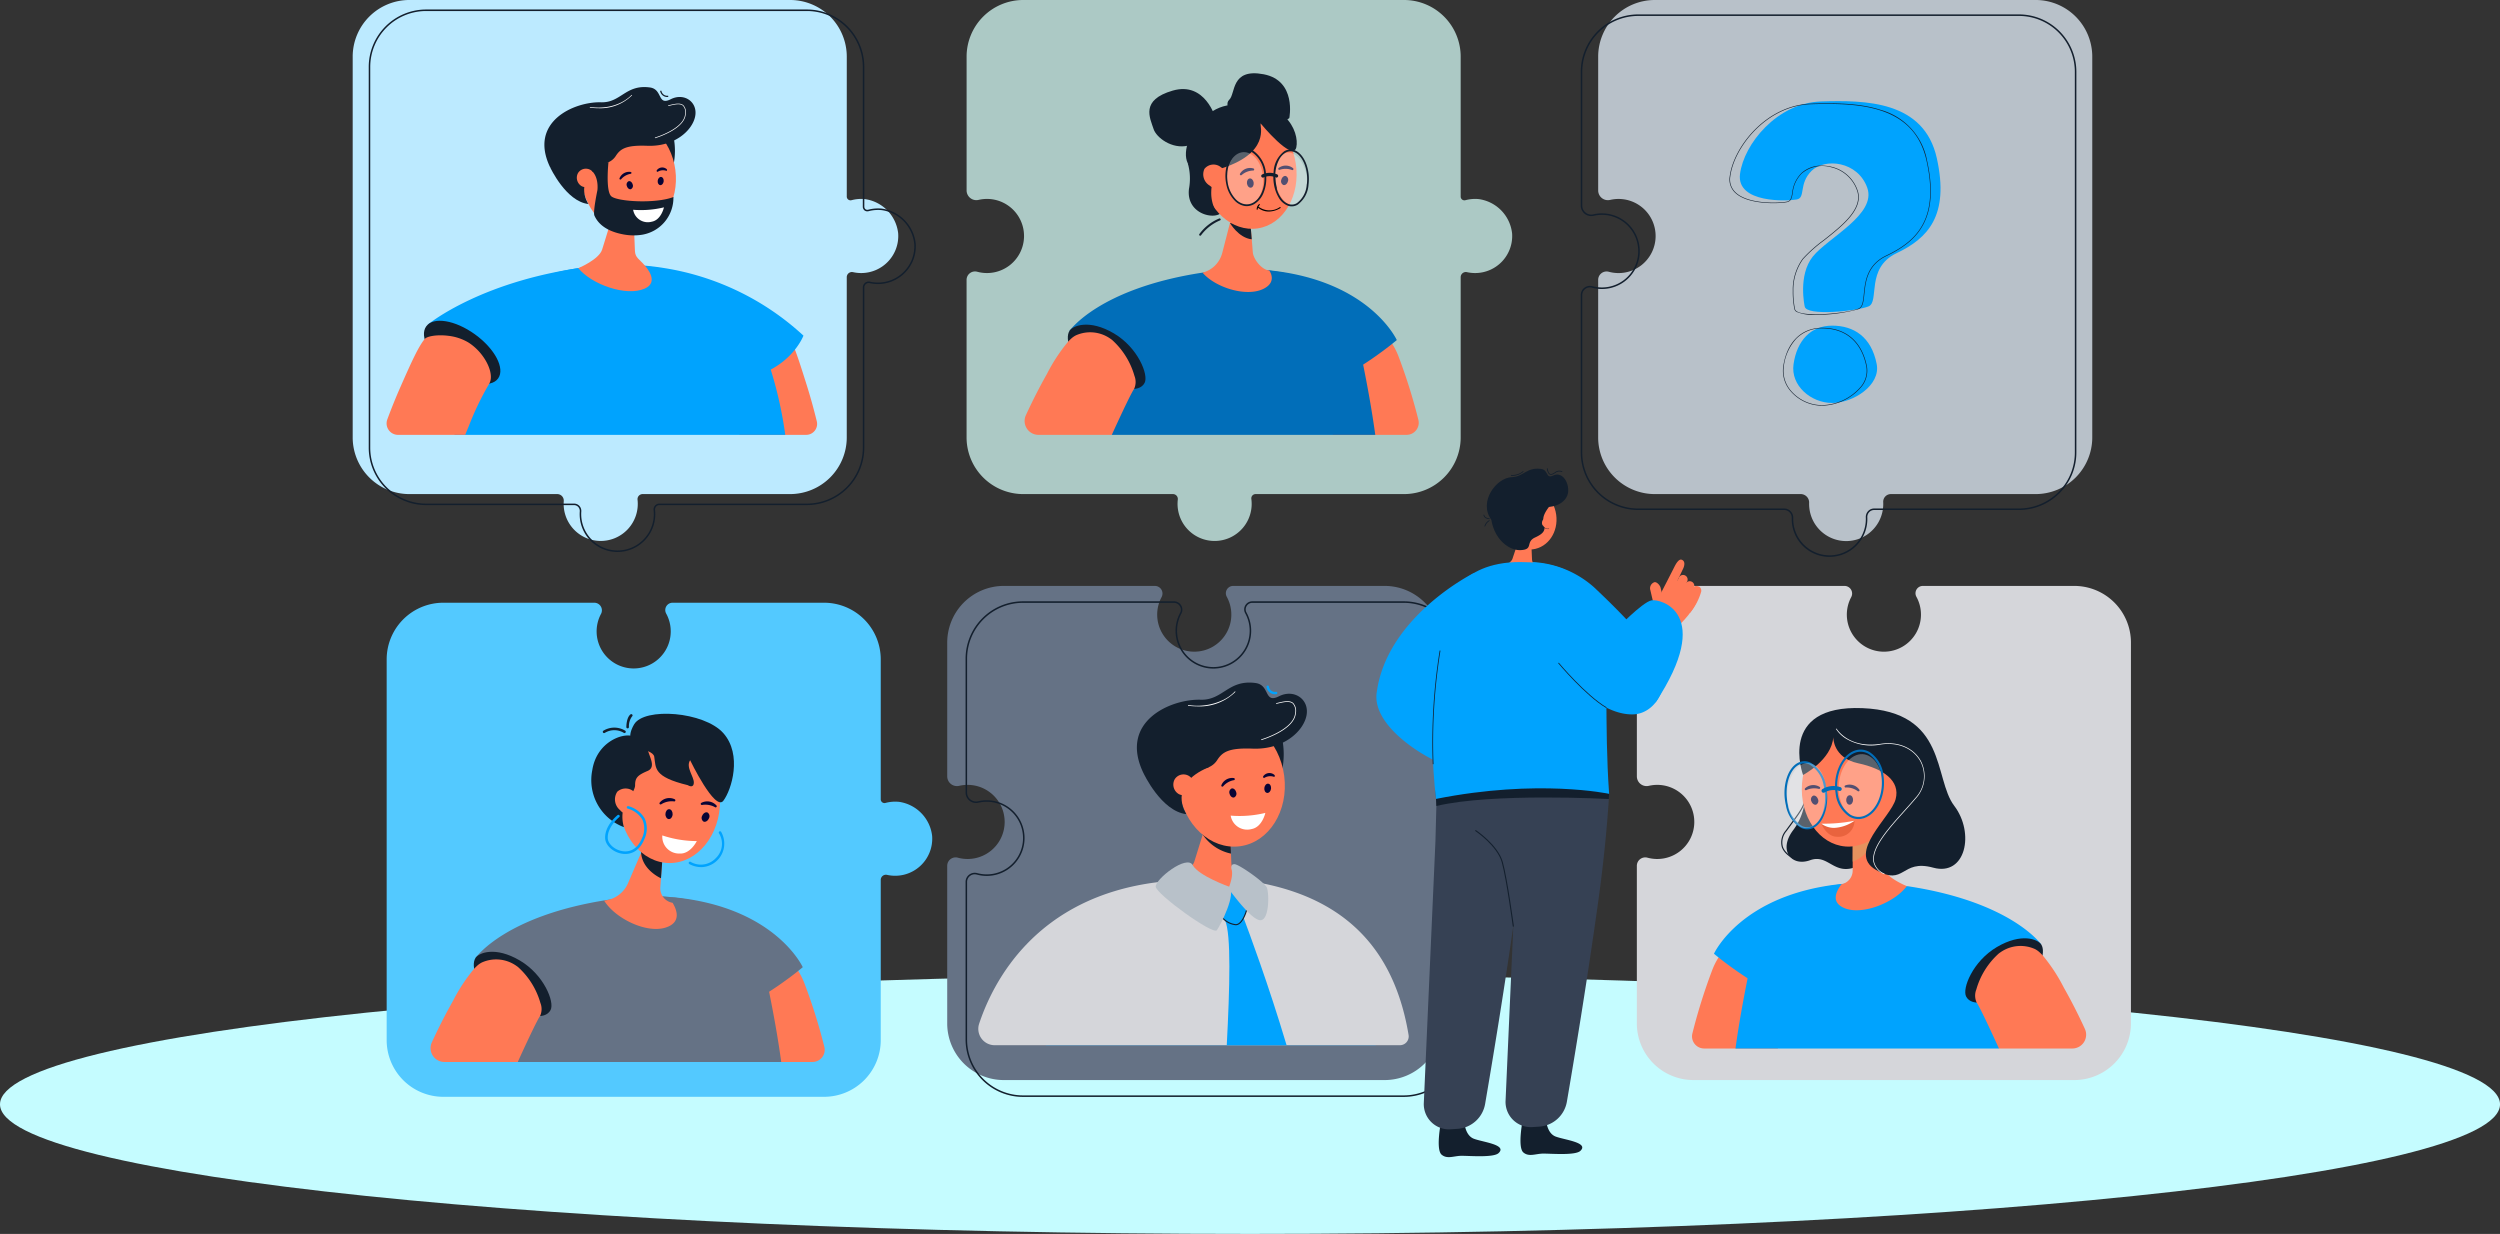 <svg xmlns="http://www.w3.org/2000/svg" xmlns:xlink="http://www.w3.org/1999/xlink" width="459.695" height="226.892" viewBox="0 0 459.695 226.892"><rect x="0" y="0" width="459.695" height="226.892" fill="#333333" stroke="none"/><defs><clipPath id="a"><rect width="459.695" height="226.892" fill="none"/></clipPath><clipPath id="c"><rect width="6.749" height="9.906" transform="translate(225.519 27.976)" fill="none"/></clipPath><clipPath id="d"><rect width="5.953" height="9.713" transform="translate(234.421 28.057)" fill="none"/></clipPath><clipPath id="e"><rect width="8.085" height="11.868" transform="translate(338.1 138.668)" fill="none"/></clipPath><clipPath id="f"><rect width="7.293" height="11.979" transform="translate(328.596 140.304)" fill="none"/></clipPath></defs><g clip-path="url(#a)"><g clip-path="url(#a)"><path d="M459.7,203.061c0,13.161-102.906,23.831-229.848,23.831S0,216.222,0,203.061,102.906,179.23,229.847,179.23,459.7,189.9,459.7,203.061" fill="#c5fcff"/><path d="M278.039,42.91a7.148,7.148,0,0,0-6.122-6.3,6.936,6.936,0,0,0-2.424.193.692.692,0,0,1-.906-.706V10.42A10.42,10.42,0,0,0,258.168,0H188.156a10.42,10.42,0,0,0-10.42,10.42V35.015a1.792,1.792,0,0,0,2.2,1.741,6.815,6.815,0,1,1-.236,13.215,1.55,1.55,0,0,0-1.968,1.488V80.431a10.42,10.42,0,0,0,10.42,10.42H215.68a.9.9,0,0,1,.892,1.015,6.815,6.815,0,1,0,13.521-.133.788.788,0,0,1,.788-.882h27.284a10.422,10.422,0,0,0,10.422-10.422V50.974a.948.948,0,0,1,1.145-.933,6.891,6.891,0,0,0,1.51.167,6.813,6.813,0,0,0,6.8-7.3" fill="#acc9c5"/><path d="M258.647,79.959H245.1c-.908-3.359-1.749-6.341-2.443-8.692a55.655,55.655,0,0,0-1.748-5.395c-.891-1.668,2.535-6.754,5.371-8.311a5.441,5.441,0,0,1,1.578-.6c1.749-.344,2.953.651,4.088,2.06.841,1.045,2.576,1.907,4.052,4.2a12.682,12.682,0,0,1,1.171,2.346,104.112,104.112,0,0,1,3.637,11.619,2.229,2.229,0,0,1-2.16,2.773" fill="#ff7955"/><path d="M237.074,21.719s1.4-6.891-4.71-8.062-5.128,3.614-6.35,4.7,1.3,4.852,4.228,5.583,6.832-2.225,6.832-2.225" fill="#131f2d"/><path d="M252.885,79.959H204.438s-1.95-6.915-1.57-10.147c.17-1.46.372-2.878.611-4.239q.238-1.383.531-2.677a5.365,5.365,0,0,1,.174-.61,3.223,3.223,0,0,1,.564-1.02c1.97-2.318,6.459.916,7.9-2.148a17.678,17.678,0,0,1,9.133-8.311,18.282,18.282,0,0,1,3.4-1l.009,0a22.6,22.6,0,0,1,6.86-.221l.658.077a.052.052,0,0,0,.017,0c.221.026.443.054.668.084,5.322.7,11.423,2.215,14.464,7.21a12.805,12.805,0,0,1,1.606,4.212c.38,1.9.783,3.845,1.189,5.88.78,3.9,1.57,8.117,2.232,12.91" fill="#016eb9"/><path d="M196.652,60.85l13.817,9.559s24.807,3.61,31.507,1.122c7.658-2.843,14.865-9,14.865-9s-4.97-10.949-23.476-12.828a92.34,92.34,0,0,0-12.221.422c-19.087,2.9-24.492,10.721-24.492,10.721" fill="#016eb9"/><path d="M196.652,60.85c-.873,1.342-.017,5.238,4.617,8.055s8.173,3.447,9.2,1.5c.774-1.464-1.229-6.5-5.645-9.1-4.55-2.678-7.55-1.417-8.172-.46" fill="#131f2d"/><path d="M208.532,71.519c-.387.516-1.959,3.742-4.094,8.44H190.951a2.547,2.547,0,0,1-2.316-3.606q1.838-4,3.868-7.582a31.693,31.693,0,0,1,3.912-5.957c.189-.2.378-.387.574-.567a3.868,3.868,0,0,1,.843-.583,6.44,6.44,0,0,1,6.352.622c.1.066.194.135.29.208a14.032,14.032,0,0,1,4.127,6.621v0a3.03,3.03,0,0,1-.069,2.4" fill="#ff7955"/><path d="M221.117,50.135c2.381,2.768,8.094,4.528,11.213,2.974,2.657-1.323,1.034-3.4,1.034-3.4-1.3-.031-2.9-2.035-3-3.326l-.129-1.587-.063-.787-.209-2.515-.185-2.258-.762-9.26L226.579,39.4l-.414,1.6-1.425,5.527a5.04,5.04,0,0,1-3.6,3.6.261.261,0,0,1-.027.006" fill="#ff7955"/><path d="M226.166,41.005s1.557,2.736,4,3l-.208-2.515c-1.526-.3-3.794-.487-3.794-.487" fill="#131f2d"/><path d="M218.425,30.072a10.357,10.357,0,0,1,.2,4.663c-.565,4.7,4.879,5.786,6,4.295.138-.184-1.268-7.818-1.268-7.818l-1.8-.723Z" fill="#131f2d"/><path d="M238.262,30.037c-.91-5.864-5.5-10.019-10.254-9.282s-7.868,6.09-6.958,11.954,5.5,10.019,10.254,9.282,7.868-6.09,6.958-11.954" fill="#ff7955"/><path d="M231.8,22.694c-.188.363,2.014,5.615-7.9,8.49s-5.743-10.345,1.68-11.782c10.719-2.074,13.413,4.931,12.782,7.7s-6.559-4.408-6.559-4.408" fill="#131f2d"/><path d="M224.742,29.272s-3.458,5-1.332,9.236c0,0-2.806-2.249-3.011-3.219a38.169,38.169,0,0,1-.116-4.6Z" fill="#131f2d"/><path d="M222.449,34.132a2.141,2.141,0,0,0,3.078-.26,2.4,2.4,0,0,0-.976-3.082,2.141,2.141,0,0,0-3.078.26,2.4,2.4,0,0,0,.976,3.082" fill="#ff7955"/><path d="M230.5,31.346a.2.2,0,0,0,.113-.137.2.2,0,0,0-.148-.237,2.146,2.146,0,0,0-2.447.958.2.2,0,0,0,.05.276.216.216,0,0,0,.276-.05,3.388,3.388,0,0,1,2.031-.8.2.2,0,0,0,.125-.012" fill="#080435"/><path d="M229.289,33.738c.058.469.38.816.721.774s.57-.456.512-.925-.38-.816-.721-.774-.57.456-.512.925" fill="#080435"/><path d="M237.65,31.282a.2.2,0,0,0,.11-.359,2.144,2.144,0,0,0-2.627-.046.2.2,0,0,0-.059.274.217.217,0,0,0,.274.059,3.39,3.39,0,0,1,2.182.036.2.2,0,0,0,.12.036" fill="#080435"/><path d="M235.615,33.03a.767.767,0,0,0,.372.99c.33.091.7-.205.826-.66a.769.769,0,0,0-.372-.991c-.331-.09-.7.205-.826.661" fill="#080435"/><g opacity="0.3"><g clip-path="url(#c)"><path d="M225.6,31.644c-.395,2.641.761,5.358,2.582,6.067s3.617-.856,4.012-3.5-.76-5.358-2.581-6.067-3.618.856-4.013,3.5" fill="#fff"/></g></g><g opacity="0.3"><g clip-path="url(#d)"><path d="M234.426,31.877c-.1,2.62,1.158,5.207,2.8,5.78s3.048-1.088,3.144-3.708-1.158-5.207-2.8-5.779-3.049,1.087-3.144,3.707" fill="#fff"/></g></g><path d="M225.87,30.521c-.026.075-.051.15-.073.226-.007.021-.013.043-.02.066-.014.043-.025.087-.036.134s-.021.077-.03.116-.021.084-.03.127c-.005.021-.009.043-.013.064s-.007.043-.013.065-.009.041-.013.062l0,0c-.015.085-.03.171-.043.258s-.024.172-.034.258v.015l-.006.053v.007l.011.019c.006.011.009.02.015.032l.006.013a.088.088,0,0,0,.009.02.09.09,0,0,1,.008.021l.009.022c.011.025.019.051.028.075l.006.015a6.421,6.421,0,0,1,.078-.89,6.121,6.121,0,0,1,.178-.8l-.034.013m0,0c-.026.075-.051.15-.073.226-.007.021-.013.043-.02.066-.014.043-.025.087-.036.134s-.021.077-.03.116-.021.084-.03.127c-.005.021-.009.043-.013.064s-.007.043-.013.065-.009.041-.013.062l0,0c-.015.085-.03.171-.043.258s-.024.172-.034.258v.015l-.006.053v.007l.011.019c.006.011.009.02.015.032l.006.013a.088.088,0,0,0,.009.02.09.09,0,0,1,.008.021l.009.022c.011.025.019.051.028.075l.006.015a6.421,6.421,0,0,1,.078-.89,6.121,6.121,0,0,1,.178-.8l-.034.013m0,0c-.026.075-.051.15-.073.226-.007.021-.013.043-.02.066-.014.043-.025.087-.036.134s-.021.077-.03.116-.021.084-.03.127c-.005.021-.009.043-.013.064s-.007.043-.013.065-.009.041-.013.062l0,0c-.015.085-.03.171-.043.258s-.024.172-.034.258v.015l-.006.053v.005a.053.053,0,0,1,.011.021c.006.011.009.02.015.032l.006.013a.088.088,0,0,0,.009.02.09.09,0,0,1,.008.021l.009.022c.011.025.019.051.028.075l.006.015a6.421,6.421,0,0,1,.078-.89,6.121,6.121,0,0,1,.178-.8l-.034.013m0,0c-.026.075-.051.15-.073.226-.007.021-.013.043-.02.066-.014.043-.025.087-.036.134s-.021.077-.03.116-.021.084-.03.127c-.005.021-.009.043-.013.064s-.007.043-.013.065-.009.041-.013.062l0,0c-.015.085-.03.171-.043.258s-.024.172-.034.258v.015l-.006.055a.058.058,0,0,1,.011.024c.006.011.009.02.015.032l.006.013a.088.088,0,0,0,.009.02.09.09,0,0,1,.008.021l.009.022c.011.025.019.051.028.075l.006.015a6.421,6.421,0,0,1,.078-.89,6.121,6.121,0,0,1,.178-.8l-.034.013m6.954,1.966v0c-.008-.21-.028-.411-.056-.617v0a5.658,5.658,0,0,0-2.384-4.159,3.187,3.187,0,0,0-.48-.236,2.692,2.692,0,0,0-2.389.2,4.6,4.6,0,0,0-1.995,2.98v0c-.048.2-.086.394-.117.6-.021.119-.036.241-.047.363v0a7.491,7.491,0,0,0-.036,1.056,7.71,7.71,0,0,0,.085.855c.02.136.046.273.078.4v0a5.869,5.869,0,0,0,1.692,3.158h0a3.419,3.419,0,0,0,1.071.664,2.694,2.694,0,0,0,1.118.185,2.366,2.366,0,0,0,.3-.032,2.874,2.874,0,0,0,.97-.353,4.261,4.261,0,0,0,1.759-2.238,6.678,6.678,0,0,0,.353-1.344,7.229,7.229,0,0,0,.075-1.488m-.4,1.438a6.011,6.011,0,0,1-.337,1.277,4.629,4.629,0,0,1-.772,1.344l-.013.015a3.172,3.172,0,0,1-.83.712,2.415,2.415,0,0,1-.833.31,2.448,2.448,0,0,1-1.274-.134,3.175,3.175,0,0,1-1.1-.718,5.772,5.772,0,0,1-1.55-3.3V33.42c-.027-.2-.049-.411-.062-.62s-.017-.4-.009-.6v-.007a6.421,6.421,0,0,1,.078-.89,6.121,6.121,0,0,1,.178-.8,3.836,3.836,0,0,1,.138-.421.134.134,0,0,1,.011-.024.1.1,0,0,0,.008-.022.224.224,0,0,0,.009-.023,4.859,4.859,0,0,1,.351-.744,3.562,3.562,0,0,1,1.258-1.32,2.381,2.381,0,0,1,2.107-.175,2.372,2.372,0,0,1,.361.17h0a5.257,5.257,0,0,1,2.3,4v0a5.166,5.166,0,0,1,.052.624v.006a7.1,7.1,0,0,1-.076,1.346m-6.554-3.4c-.026.075-.051.15-.073.226-.007.021-.013.043-.02.066-.014.043-.025.087-.036.134s-.021.077-.03.116-.021.084-.03.127c-.005.021-.009.043-.013.064s-.007.043-.013.065-.009.041-.013.062l0,0c-.015.085-.03.171-.043.258s-.024.172-.034.258v.015l-.006.053v0a.061.061,0,0,1,.011.023c.006.011.009.02.015.032l.006.013a.088.088,0,0,0,.009.02.09.09,0,0,1,.008.021l.009.022c.011.025.019.051.028.075l.006.015a6.421,6.421,0,0,1,.078-.89,6.121,6.121,0,0,1,.178-.8l-.034.013m0,0c-.026.075-.051.15-.073.226-.007.021-.013.043-.02.066-.014.043-.025.087-.036.134s-.021.077-.03.116-.021.084-.03.127c-.005.021-.009.043-.013.064s-.007.043-.013.065-.009.041-.013.062l0,0c-.015.085-.03.171-.043.258s-.024.172-.034.258v.015l-.006.053v.007l.011.019c.006.011.009.02.015.032l.006.013a.088.088,0,0,0,.009.02.09.09,0,0,1,.008.021l.009.022c.011.025.019.051.028.075l.006.015a6.421,6.421,0,0,1,.078-.89,6.121,6.121,0,0,1,.178-.8l-.034.013m0,0c-.026.075-.051.15-.073.226-.007.021-.013.043-.02.066-.014.043-.025.087-.036.134s-.021.077-.03.116-.021.084-.03.127c-.005.021-.009.043-.013.064s-.007.043-.013.065-.009.041-.013.062l0,0c-.015.085-.03.171-.043.258s-.024.172-.034.258v.015l-.006.053v.007l.011.019c.006.011.009.02.015.032l.006.013a.088.088,0,0,0,.009.02.09.09,0,0,1,.008.021l.009.022c.011.025.019.051.028.075l.006.015a6.421,6.421,0,0,1,.078-.89,6.121,6.121,0,0,1,.178-.8l-.034.013" fill="#131f2d"/><path d="M233.3,38.9a3.078,3.078,0,0,1-2.029-.753.1.1,0,0,1,.131-.156,3.325,3.325,0,0,0,3.922.1.1.1,0,0,1,.115.168,4.219,4.219,0,0,1-2.139.641" fill="#020202"/><path d="M231.169,38.565a.1.1,0,0,1-.1-.1,1.358,1.358,0,0,1,.393-.881l.013-.017a.106.106,0,0,1,.143-.02.1.1,0,0,1,.021.141.3.3,0,0,1-.021.027,1.15,1.15,0,0,0-.345.744.1.1,0,0,1-.1.1h0" fill="#020202"/><path d="M234.549,32.607l-.019-.008a.106.106,0,0,0-.026-.012.322.322,0,0,1-.034-.015c-.013,0-.024-.009-.039-.014.008.142.019.28.032.422s.032.273.052.406.049.282.077.422l.006.024,0,.01,0,.013c.026.123.058.243.09.362a.511.511,0,0,0,.013.056c.006.019.009.038.015.056l0,.013c0,.01,0,.019.007.028s.015.048.021.069a.484.484,0,0,0,.017.05.331.331,0,0,0,.009.034c.022.078.045.149.073.224l0,0a7.865,7.865,0,0,1-.307-2.145m0,0-.019-.008a.106.106,0,0,0-.026-.012.322.322,0,0,1-.034-.015c-.013,0-.024-.009-.039-.014.008.142.019.28.032.422s.032.273.052.406.049.282.077.422l.006.024,0,.01,0,.013c.026.123.058.243.09.362a.511.511,0,0,0,.013.056c.006.019.009.038.015.056l0,.013c0,.01,0,.019.007.028s.015.048.021.069a.484.484,0,0,0,.017.05.331.331,0,0,0,.009.034c.022.078.045.149.073.224l0,0a7.865,7.865,0,0,1-.307-2.145m0,0-.019-.008a.106.106,0,0,0-.026-.012.322.322,0,0,1-.034-.015c-.013,0-.024-.009-.039-.014.008.142.019.28.032.422s.032.273.052.406.049.282.077.422l.006.024,0,.01,0,.013c.026.123.058.243.09.362a.511.511,0,0,0,.013.056c.006.019.009.038.015.056l0,.013c0,.01,0,.019.007.028s.015.048.021.069a.484.484,0,0,0,.017.05.331.331,0,0,0,.009.034c.022.078.045.149.073.224l0,0a7.865,7.865,0,0,1-.307-2.145m0,0-.019-.008a.106.106,0,0,0-.026-.012.322.322,0,0,1-.034-.015c-.013,0-.024-.009-.039-.014.008.142.019.28.032.422s.032.273.052.406.049.282.077.422l.006.024,0,.01,0,.013c.026.123.058.243.09.362a.511.511,0,0,0,.013.056c.006.019.009.038.015.056l0,.013c0,.01,0,.019.007.028s.015.048.021.069a.484.484,0,0,0,.017.05.331.331,0,0,0,.009.034c.022.078.045.149.073.224l0,0a7.865,7.865,0,0,1-.307-2.145m0,0-.019-.008a.106.106,0,0,0-.026-.012.322.322,0,0,1-.034-.015c-.013,0-.024-.009-.039-.014.008.142.019.28.032.422s.032.273.052.406.049.282.077.422l.006.024,0,.01,0,.013c.026.123.058.243.09.362a.511.511,0,0,0,.013.056c.006.019.009.038.015.056l0,.013c0,.01,0,.019.007.028s.015.048.021.069a.484.484,0,0,0,.017.05.331.331,0,0,0,.009.034c.022.078.045.149.073.224l0,0a7.865,7.865,0,0,1-.307-2.145m0,0-.019-.008a.106.106,0,0,0-.026-.012.322.322,0,0,1-.034-.015c-.013,0-.024-.009-.039-.014.008.142.019.28.032.422s.032.273.052.406.049.282.077.422l.006.024,0,.01,0,.013c.026.123.058.243.09.362a.511.511,0,0,0,.013.056c.006.019.009.038.015.056l0,.013c0,.01,0,.019.007.028s.015.048.021.069a.484.484,0,0,0,.017.05.331.331,0,0,0,.009.034c.022.078.045.149.073.224l0,0a7.865,7.865,0,0,1-.307-2.145m0,0-.019-.008a.106.106,0,0,0-.026-.012.322.322,0,0,1-.034-.015c-.013,0-.024-.009-.039-.014.008.142.019.28.032.422s.032.273.052.406.049.282.077.422l.006.024,0,.01,0,.013c.026.123.058.243.09.362a.511.511,0,0,0,.013.056c.006.019.009.038.015.056l0,.013c0,.01,0,.019.007.028s.015.048.021.069a.484.484,0,0,0,.017.05.331.331,0,0,0,.009.034c.022.078.045.149.073.224l0,0a7.865,7.865,0,0,1-.307-2.145m3.625-4.941a1.017,1.017,0,0,0-.113-.04h0a2.222,2.222,0,0,0-.445-.1,2.084,2.084,0,0,0-.621.027h0a2.317,2.317,0,0,0-.74.284,4.961,4.961,0,0,0-1.966,3.7c-.012.112-.025.223-.034.333-.017.207-.026.415-.024.622v0a7.6,7.6,0,0,0,.093,1.333,6.954,6.954,0,0,0,.877,2.517h0v.005a3.414,3.414,0,0,0,1.614,1.478,1.2,1.2,0,0,0,.119.043l.01.006h0a2.089,2.089,0,0,0,.982.084,2.191,2.191,0,0,0,.806-.3,4.96,4.96,0,0,0,1.97-3.7c.351-2.787-.787-5.608-2.529-6.29m2.2,6.251-.006.033,0,.008,0,.015,0,.013,0,.013,0,.005a4.588,4.588,0,0,1-1.8,3.371,1.774,1.774,0,0,1-1.456.2h0a1.469,1.469,0,0,1-.17-.056.874.874,0,0,1-.142-.067l-.009,0h0a.227.227,0,0,1-.03-.017s0,0,0,0,0-.005-.009-.008a2.861,2.861,0,0,1-1.01-.874,5.454,5.454,0,0,1-.844-1.7l-.006-.016,0-.008a.618.618,0,0,0-.021-.065v-.006a7.865,7.865,0,0,1-.307-2.145v0c0-.216.008-.436.022-.651v0c.012-.125.025-.252.04-.38a6.257,6.257,0,0,1,.632-2.125,3.355,3.355,0,0,1,1.117-1.292l0,0,.01,0a.551.551,0,0,1,.05-.034,1.863,1.863,0,0,1,.688-.254,1.7,1.7,0,0,1,.63.02,1.95,1.95,0,0,1,.31.09c1.613.632,2.658,3.3,2.326,5.947m-5.827-1.31-.019-.008a.106.106,0,0,0-.026-.012.322.322,0,0,1-.034-.015c-.013,0-.024-.009-.039-.014.008.142.019.28.032.422s.032.273.052.406.049.282.077.422l.006.024,0,.01,0,.013c.026.123.058.243.09.362a.511.511,0,0,0,.013.056c.006.019.009.038.015.056l0,.013c0,.01,0,.019.007.028s.015.048.021.069a.484.484,0,0,0,.017.05.331.331,0,0,0,.009.034c.022.078.045.149.073.224l0,0a7.865,7.865,0,0,1-.307-2.145m0,0-.019-.008a.106.106,0,0,0-.026-.012.322.322,0,0,1-.034-.015c-.013,0-.024-.009-.039-.014.008.142.019.28.032.422s.032.273.052.406.049.282.077.422l.006.024,0,.01,0,.013c.026.123.058.243.09.362a.511.511,0,0,0,.013.056c.006.019.009.038.015.056l0,.013c0,.01,0,.019.007.028s.015.048.021.069a.484.484,0,0,0,.017.05.331.331,0,0,0,.009.034c.022.078.045.149.073.224l0,0a7.865,7.865,0,0,1-.307-2.145m0,0-.019-.008a.106.106,0,0,0-.026-.012.322.322,0,0,1-.034-.015c-.013,0-.024-.009-.039-.014.008.142.019.28.032.422s.032.273.052.406.049.282.077.422l.006.024,0,.01,0,.013c.026.123.058.243.09.362a.511.511,0,0,0,.013.056c.006.019.009.038.015.056l0,.013c0,.01,0,.019.007.028s.015.048.021.069a.484.484,0,0,0,.017.05.331.331,0,0,0,.009.034c.022.078.045.149.073.224l0,0a7.865,7.865,0,0,1-.307-2.145m0,0-.019-.008a.106.106,0,0,0-.026-.012.322.322,0,0,1-.034-.015c-.013,0-.024-.009-.039-.014.008.142.019.28.032.422s.032.273.052.406.049.282.077.422l.006.024,0,.01,0,.013c.026.123.058.243.09.362a.511.511,0,0,0,.013.056c.006.019.009.038.015.056l0,.013c0,.01,0,.019.007.028s.015.048.021.069a.484.484,0,0,0,.017.05.331.331,0,0,0,.009.034c.022.078.045.149.073.224l0,0a7.865,7.865,0,0,1-.307-2.145m0,0-.019-.008a.106.106,0,0,0-.026-.012.322.322,0,0,1-.034-.015c-.013,0-.024-.009-.039-.014.008.142.019.28.032.422s.032.273.052.406.049.282.077.422l.006.024,0,.01,0,.013c.026.123.058.243.09.362a.511.511,0,0,0,.013.056c.006.019.009.038.015.056l0,.013c0,.01,0,.019.007.028s.015.048.021.069a.484.484,0,0,0,.017.05.331.331,0,0,0,.009.034c.022.078.045.149.073.224l0,0a7.865,7.865,0,0,1-.307-2.145m0,0-.019-.008a.106.106,0,0,0-.026-.012.322.322,0,0,1-.034-.015c-.013,0-.024-.009-.039-.014.008.142.019.28.032.422s.032.273.052.406.049.282.077.422l.006.024,0,.01,0,.013c.026.123.058.243.09.362a.511.511,0,0,0,.013.056c.006.019.009.038.015.056l0,.013c0,.01,0,.019.007.028s.015.048.021.069a.484.484,0,0,0,.017.05.331.331,0,0,0,.009.034c.022.078.045.149.073.224l0,0a7.865,7.865,0,0,1-.307-2.145m0,0-.019-.008a.106.106,0,0,0-.026-.012.322.322,0,0,1-.034-.015c-.013,0-.024-.009-.039-.014.008.142.019.28.032.422s.032.273.052.406.049.282.077.422l.006.024,0,.01,0,.013c.026.123.058.243.09.362a.511.511,0,0,0,.013.056c.006.019.009.038.015.056l0,.013c0,.01,0,.019.007.028s.015.048.021.069a.484.484,0,0,0,.017.05.331.331,0,0,0,.009.034c.022.078.045.149.073.224l0,0a7.865,7.865,0,0,1-.307-2.145m0,0-.019-.008a.106.106,0,0,0-.026-.012.322.322,0,0,1-.034-.015c-.013,0-.024-.009-.039-.014.008.142.019.28.032.422s.032.273.052.406.049.282.077.422l.006.024,0,.01,0,.013c.026.123.058.243.09.362a.511.511,0,0,0,.013.056c.006.019.009.038.015.056l0,.013c0,.01,0,.019.007.028s.015.048.021.069a.484.484,0,0,0,.017.05.331.331,0,0,0,.009.034c.022.078.045.149.073.224l0,0a7.865,7.865,0,0,1-.307-2.145" fill="#131f2d"/><path d="M234.767,32.652a.308.308,0,0,0,.1-.572,3.347,3.347,0,0,0-2.762-.012.307.307,0,0,0,.227.571,2.744,2.744,0,0,1,2.235-.022.312.312,0,0,0,.2.035" fill="#131f2d"/><path d="M223.5,21.7s-1.882-6.775-7.86-5.041-4.2,4.985-3.518,7.076c.505,1.557,3.366,3.73,6.3,3.052S223.5,21.7,223.5,21.7" fill="#131f2d"/><path d="M220.685,43.344a.185.185,0,0,1-.1-.032.191.191,0,0,1-.054-.264,8.565,8.565,0,0,1,3.648-2.869.191.191,0,1,1,.144.353,8.311,8.311,0,0,0-3.474,2.727.191.191,0,0,1-.159.085" fill="#131f2d"/><path d="M165.155,42.91a7.148,7.148,0,0,0-6.122-6.3,6.936,6.936,0,0,0-2.424.193.692.692,0,0,1-.906-.706V10.42A10.42,10.42,0,0,0,145.283,0H75.272a10.42,10.42,0,0,0-10.42,10.42V80.431a10.42,10.42,0,0,0,10.42,10.42h27.2a1.2,1.2,0,0,1,1.19,1.3,6.81,6.81,0,0,0,6.416,7.306,6.811,6.811,0,0,0,7.152-7.564.936.936,0,0,1,.93-1.042h27.122A10.422,10.422,0,0,0,155.7,80.429V50.974a.948.948,0,0,1,1.145-.933,6.891,6.891,0,0,0,1.51.167,6.813,6.813,0,0,0,6.8-7.3" fill="#bceaff"/><path d="M113.548,101.5c-.13,0-.261,0-.392-.011a6.956,6.956,0,0,1-6.55-7.458,1.081,1.081,0,0,0-.283-.815,1.031,1.031,0,0,0-.765-.333h-27.2A10.573,10.573,0,0,1,67.8,82.319V12.307A10.573,10.573,0,0,1,78.359,1.746h70.012a10.573,10.573,0,0,1,10.561,10.561V37.985a.592.592,0,0,0,.216.487.579.579,0,0,0,.512.083,7.053,7.053,0,0,1,2.473-.2,7.281,7.281,0,0,1,6.25,6.431,6.9,6.9,0,0,1-1.851,5.238,6.98,6.98,0,0,1-6.628,2.041.778.778,0,0,0-.664.154.814.814,0,0,0-.308.64V82.316A10.576,10.576,0,0,1,148.369,92.88H121.246a.792.792,0,0,0-.591.264.8.8,0,0,0-.2.621,6.958,6.958,0,0,1-6.909,7.732M78.359,2.029A10.29,10.29,0,0,0,68.081,12.307V82.319A10.29,10.29,0,0,0,78.359,92.6h27.2a1.314,1.314,0,0,1,.973.423,1.37,1.37,0,0,1,.358,1.029,6.8,6.8,0,0,0,.013,1.141,6.707,6.707,0,0,0,6.269,6.013,6.673,6.673,0,0,0,7.046-6.663,6.842,6.842,0,0,0-.041-.744,1.075,1.075,0,0,1,1.07-1.2h27.123a10.292,10.292,0,0,0,10.28-10.281V52.861a1.094,1.094,0,0,1,.415-.861,1.062,1.062,0,0,1,.9-.21,6.688,6.688,0,0,0,6.359-1.958,6.618,6.618,0,0,0,1.776-5.025,6.985,6.985,0,0,0-5.995-6.168,6.752,6.752,0,0,0-2.374.19.858.858,0,0,1-.757-.132.884.884,0,0,1-.326-.712V12.307A10.29,10.29,0,0,0,148.371,2.029Z" fill="#131f2d"/><path d="M135.985,79.959q-.445-1.725-.944-3.406a68.035,68.035,0,0,0-2.15-6.516c-.22-.546-.458-1.086-.727-1.673-.871-1.9,1.477-5.59,4.705-7.117a7.821,7.821,0,0,1,1.658-.553c2.769-.608,5.857.06,6.356.841a15.55,15.55,0,0,1,1.292,2.755c.62,1.63,1.3,3.775,2.159,6.506q1.013,3.227,1.857,6.678a2.007,2.007,0,0,1-1.948,2.485Z" fill="#ff7955"/><path d="M144.389,79.959H83.563c.389-3.669.89-7.18,1.533-10.373.4-2.006.862-3.886,1.383-5.6.064-.213.129-.423.2-.63.209-.653.428-1.281.656-1.879,0,0,2.316-9.184,17.6-11.945a.434.434,0,0,1,.061-.011c.447-.08.9-.153,1.374-.222.344-.051.694-.1,1.051-.143.022,0,.045-.005.067-.007a56.022,56.022,0,0,1,6.464-.391,47.216,47.216,0,0,1,4.73.2h0c9.744.92,15.879,5,19.85,11.738a36.557,36.557,0,0,1,3.191,7.268,73.9,73.9,0,0,1,2.671,12" fill="#00a3fe"/><path d="M78.68,59.67l15.308,8.47S127.5,71.183,136.4,69.717s11.339-8,11.339-8a49.039,49.039,0,0,0-25.584-12.423c-1.513-.248-3.083-.43-4.71-.536a46.234,46.234,0,0,0-8.142.162C88.89,51.221,78.68,59.67,78.68,59.67" fill="#00a3fe"/><path d="M110.723,45.876l1.769-5.71.515-1.662,3.028-9.774.4,9.722.239,5.836.075,1.847c.051,1.254.816,1.518,1.746,2.607.377.442,2.788,3.119.051,4.328-3.409,1.507-9.783-.775-12.207-3.763.019,0,3.814-1.586,4.386-3.431" fill="#ff7955"/><path d="M78.362,60.023c-1.3,1.836.614,5.464,4.27,8.1s7.672,3.289,8.97,1.453-.614-5.464-4.27-8.1-7.672-3.289-8.97-1.453" fill="#131f2d"/><path d="M89.966,70.54A53.074,53.074,0,0,0,86.2,78.361q-.333.793-.658,1.6H73.194a2.107,2.107,0,0,1-1.978-2.835q1.143-3.083,2.408-5.955c1.986-4.5,3.261-7.343,4.455-8.823.437-.54,2.318-.856,4.365-.6h0a9.258,9.258,0,0,1,3.63,1.195q.309.191.6.407a9.844,9.844,0,0,1,1.789,1.729c1.537,1.909,2.252,4.208,1.5,5.457" fill="#ff7955"/><path d="M123.826,25.06a12.85,12.85,0,0,1,0,5.332c-.617,2.966-3.634-4.325-3.634-4.325Z" fill="#131f2d"/><path d="M124.185,31.247c-.753-5.734-5.219-9.877-9.975-9.254s-8,5.78-7.249,11.515,5.219,9.88,9.975,9.255,8-5.781,7.249-11.516" fill="#ff7955"/><path d="M106.744,30.51l4.2-.435a3.063,3.063,0,0,0,2.271-1.376c.861-1.348,1.9-2.041,5.82-1.893,4.966.186,8.245-2.775,8.782-5.373.547-2.652-1.994-4.451-4.488-3.186s-1.424-1.836-3.823-2.165c-4.482-.617-5.322,2.84-8.992,2.727-4.812-.148-13.431,3.51-9.343,11.98Z" fill="#131f2d"/><path d="M116.03,31.939a.178.178,0,0,0,.082-.134.176.176,0,0,0-.161-.19,1.9,1.9,0,0,0-2.029,1.155.177.177,0,0,0,.079.236.193.193,0,0,0,.236-.079,3.009,3.009,0,0,1,1.685-.961.175.175,0,0,0,.108-.027" fill="#080435"/><path d="M115.267,34.2c.111.4.439.669.733.589a.683.683,0,0,0,.332-.88c-.11-.405-.439-.668-.733-.588a.681.681,0,0,0-.332.879" fill="#080435"/><path d="M122.544,31.417a.127.127,0,0,0,.1-.088.212.212,0,0,0-.068-.238,1.235,1.235,0,0,0-1.795.2.208.208,0,0,0,0,.246.13.13,0,0,0,.194.027,1.845,1.845,0,0,1,1.491-.172.115.115,0,0,0,.087.021" fill="#080435"/><path d="M120.938,33.221c-.052.417.151.786.453.823s.59-.269.643-.686-.151-.785-.454-.823-.59.269-.642.686" fill="#080435"/><path d="M101.175,30.788s2.9,6.267,7.021,6.726c0,0-3.33-4.775,3.687-7.685,0,0-6.442-1.013-10.708.959" fill="#131f2d"/><path d="M106.98,34.246a1.7,1.7,0,1,0-.688-2.439,1.8,1.8,0,0,0,.688,2.439" fill="#ff7955"/><path d="M111.884,29.829s-.562,5.258.508,6.252,8.137,1.422,11.435.147a6.883,6.883,0,0,1-5.755,6.934,9.978,9.978,0,0,1-3.275-.028c-2.309-.4-4.553-1.358-5.5-3.5-.29-.651.553-4.66.553-4.66s.317-2.353-1.052-3.577a6.7,6.7,0,0,1,3.091-1.568" fill="#131f2d"/><path d="M122.086,38.125a17.81,17.81,0,0,1-5.666.446,2.734,2.734,0,0,0,3.428,2.194c1.741-.317,2.238-2.64,2.238-2.64" fill="#fff"/><path d="M122.8,17.833a1.319,1.319,0,0,1-1.421-1.136l.236-.022a1.086,1.086,0,0,0,1.25.92l.007.237H122.8" fill="#131f2d"/><path d="M120.446,25.413l-.033-.114c.053-.015,5.337-1.582,5.556-4.3a1.788,1.788,0,0,0-.393-1.561c-.524-.451-1.478-.229-2.319-.032l-.377.086-.025-.116c.121-.026.247-.056.375-.086.869-.2,1.854-.432,2.423.058a1.89,1.89,0,0,1,.434,1.66c-.093,1.163-1.1,2.3-2.914,3.272a15.889,15.889,0,0,1-2.727,1.135" fill="#fff"/><path d="M110.039,19.9a11.924,11.924,0,0,1-1.585-.109l.016-.118c5.161.7,7.643-2.2,7.668-2.23l.091.075a8.3,8.3,0,0,1-6.19,2.382" fill="#fff"/><path d="M165.28,147.439a6.885,6.885,0,0,0-2.424.194.693.693,0,0,1-.906-.707V121.247a10.42,10.42,0,0,0-10.42-10.419H123.687a1.347,1.347,0,0,0-1.2,1.981,6.814,6.814,0,1,1-11.968.064,1.4,1.4,0,0,0-1.25-2.045H81.519A10.42,10.42,0,0,0,71.1,121.247v70.012a10.42,10.42,0,0,0,10.42,10.419H151.53a10.421,10.421,0,0,0,10.42-10.421V161.8a.947.947,0,0,1,1.143-.933,6.821,6.821,0,0,0,8.309-7.131,7.148,7.148,0,0,0-6.122-6.3" fill="#53c9ff"/><path d="M149.418,195.274H135.872c-.908-3.359-1.749-6.341-2.443-8.692a55.65,55.65,0,0,0-1.748-5.4c-.891-1.668,2.535-6.754,5.371-8.311a5.469,5.469,0,0,1,1.578-.6c1.749-.344,2.953.651,4.088,2.06.841,1.045,2.576,1.907,4.052,4.2a12.681,12.681,0,0,1,1.171,2.346,104.1,104.1,0,0,1,3.637,11.619,2.229,2.229,0,0,1-2.16,2.773" fill="#ff7955"/><path d="M143.656,195.274H95.209s-1.95-6.915-1.57-10.147c.17-1.46.372-2.878.611-4.239q.238-1.383.531-2.677a5.308,5.308,0,0,1,.174-.61,3.234,3.234,0,0,1,.564-1.02c1.97-2.318,6.459.916,7.9-2.148a17.678,17.678,0,0,1,9.133-8.311,18.282,18.282,0,0,1,3.4-1l.009,0a22.6,22.6,0,0,1,6.86-.221l.658.077a.052.052,0,0,0,.017,0c.221.026.443.054.668.084,5.322.7,11.423,2.215,14.464,7.21a12.805,12.805,0,0,1,1.606,4.212c.38,1.9.783,3.845,1.189,5.88.78,3.9,1.57,8.117,2.232,12.91" fill="#657285"/><path d="M87.423,176.165l13.817,9.559s24.807,3.61,31.507,1.122c7.658-2.843,14.865-9,14.865-9s-4.97-10.949-23.476-12.828a92.338,92.338,0,0,0-12.221.422c-19.088,2.9-24.492,10.721-24.492,10.721" fill="#657285"/><path d="M87.423,176.165c-.873,1.342-.017,5.238,4.617,8.055s8.173,3.447,9.2,1.5c.774-1.464-1.229-6.5-5.645-9.1-4.55-2.678-7.55-1.417-8.172-.46" fill="#131f2d"/><path d="M99.3,186.834c-.387.516-1.959,3.742-4.094,8.44H81.721a2.547,2.547,0,0,1-2.316-3.606q1.837-4,3.868-7.582a31.693,31.693,0,0,1,3.912-5.957c.189-.2.378-.387.574-.567a3.867,3.867,0,0,1,.843-.583,6.44,6.44,0,0,1,6.352.622c.1.066.194.135.29.208a14.032,14.032,0,0,1,4.127,6.621v0a3.03,3.03,0,0,1-.069,2.4" fill="#ff7955"/><path d="M111.109,165.6a5.364,5.364,0,0,0,4.371-3.2l2.4-5.582.7-1.621,4.1-9.526-.712,9.872-.427,5.926-.122,1.689A2.7,2.7,0,0,0,123.646,166l.024,0c.73,1.187,1.738,3.6-1.274,4.558-3.539,1.126-9.264-1.66-11.318-4.962l.031,0" fill="#ff7955"/><path d="M117.874,156.655c0,.054,0,.109.01.163.236,3.183,3.64,4.67,3.64,4.67l.02-.018.428-5.926c-1.041-.381-2.523-.773-3.39-.346a1.39,1.39,0,0,0-.708,1.457" fill="#131f2d"/><path d="M132.407,147.251c0-6.32-4.153-11.444-9.276-11.444s-9.275,5.124-9.275,11.444,4.153,11.444,9.275,11.444,9.276-5.124,9.276-11.444" fill="#ff7955"/><path d="M128.126,154.656a20.133,20.133,0,0,1-6.337-1.04,3.088,3.088,0,0,0,3.168,3.332c2,.122,3.169-2.292,3.169-2.292" fill="#fff"/><path d="M124.028,147.361a.211.211,0,0,0,.024-.4,2.284,2.284,0,0,0-2.732.609.212.212,0,0,0,.008.3.23.23,0,0,0,.3-.008,3.624,3.624,0,0,1,2.269-.508.2.2,0,0,0,.133.008" fill="#080435"/><path d="M122.359,149.68c-.016.5.267.921.632.932s.674-.387.69-.89-.267-.921-.632-.932-.674.387-.69.89" fill="#080435"/><path d="M131.559,148.461a.211.211,0,0,0,.174-.36,2.284,2.284,0,0,0-2.757-.478.212.212,0,0,0-.107.279.231.231,0,0,0,.279.107,3.619,3.619,0,0,1,2.291.394.212.212,0,0,0,.12.058" fill="#080435"/><path d="M129.133,149.969a.818.818,0,0,0,.229,1.1c.334.15.771-.1.978-.56a.818.818,0,0,0-.23-1.1c-.333-.15-.771.1-.977.56" fill="#080435"/><path d="M128.948,159.447a4.628,4.628,0,0,1-2.169-.55.237.237,0,1,1,.245-.4,3.764,3.764,0,0,0,4.6-.706,3.647,3.647,0,0,0,.58-4.569.237.237,0,1,1,.4-.26,4.336,4.336,0,0,1-3.657,6.49" fill="#00a3fe"/><path d="M120.3,139.154c.333,2.071-.2,3.679,6.172,5.222,0,0,1.048.693,1.107-.435s-1.536-2.848-.679-4.154c0,0,4.573,9.468,6.1,7.464s3.519-8.493,0-12.449-14.566-4.8-16.417-1.582c-2.726,4.747,3.434,4.162,3.719,5.934" fill="#131f2d"/><path d="M116.4,135.393s2.805.7,2.681,1.953,1.852,3.624-.008,4.415-2.3,1.268-2.292,2.655c.005.967-1.688,3.1-2.294,5.044a6.568,6.568,0,0,0,.24,2.634,9.231,9.231,0,0,1-5.819-10.48c.824-5.264,5.717-6.936,7.492-6.221" fill="#131f2d"/><path d="M114.03,148.977a2.28,2.28,0,0,0,3.281.23,2.549,2.549,0,0,0-.524-3.4,2.278,2.278,0,0,0-3.28-.229,2.548,2.548,0,0,0,.523,3.4" fill="#ff7955"/><path d="M114.964,157.024a3.675,3.675,0,0,1-.589-.047c-1.641-.263-3.031-1.522-3.1-2.806-.124-2.345,2.186-4.209,2.285-4.288a.237.237,0,0,1,.3.372c-.022.018-2.217,1.792-2.106,3.891.055,1.055,1.292,2.137,2.7,2.363,1.591.255,2.906-.633,3.608-2.436a4.015,4.015,0,0,0,.042-3.386,4.518,4.518,0,0,0-2.667-1.993.237.237,0,0,1,.113-.461,4.941,4.941,0,0,1,2.976,2.235,4.465,4.465,0,0,1-.022,3.777c-.917,2.356-2.511,2.779-3.536,2.779" fill="#00a3fe"/><path d="M111.079,134.8a.237.237,0,0,1-.119-.443,3.825,3.825,0,0,1,4.017.01.238.238,0,0,1-.27.391,3.35,3.35,0,0,0-3.509.01.236.236,0,0,1-.119.032" fill="#131f2d"/><path d="M115.409,133.932a.238.238,0,0,1-.238-.235c0-.069-.006-1.7.745-2.322a.237.237,0,1,1,.3.366,3.038,3.038,0,0,0-.572,1.952.238.238,0,0,1-.236.239Z" fill="#131f2d"/><path d="M391.831,188.175A10.422,10.422,0,0,1,381.409,198.6H311.4a10.42,10.42,0,0,1-10.42-10.42V159.2a1.549,1.549,0,0,1,1.967-1.487,6.815,6.815,0,1,0,.236-13.215,1.791,1.791,0,0,1-2.2-1.741v-24.6a10.42,10.42,0,0,1,10.42-10.419h27.754a1.4,1.4,0,0,1,1.25,2.045,6.816,6.816,0,1,0,11.972-.057,1.349,1.349,0,0,1,1.193-1.988h27.842a10.42,10.42,0,0,1,10.42,10.419Z" fill="#d5d6da"/><path d="M313.353,192.8H326.9c.908-3.359,1.749-6.341,2.443-8.692a55.653,55.653,0,0,1,1.748-5.4c.891-1.668-2.535-6.754-5.371-8.311a5.441,5.441,0,0,0-1.578-.6c-1.749-.344-2.953.651-4.088,2.06-.841,1.045-2.576,1.907-4.052,4.2a12.682,12.682,0,0,0-1.171,2.346,104.112,104.112,0,0,0-3.637,11.619,2.229,2.229,0,0,0,2.16,2.773" fill="#ff7955"/><path d="M319.115,192.8h48.447s1.95-6.915,1.57-10.147c-.17-1.46-.372-2.878-.611-4.239q-.238-1.383-.531-2.677a5.369,5.369,0,0,0-.174-.61,3.234,3.234,0,0,0-.564-1.02c-1.97-2.318-6.459.916-7.9-2.148a17.678,17.678,0,0,0-9.133-8.311,18.282,18.282,0,0,0-3.4-1l-.009,0a22.6,22.6,0,0,0-6.86-.221l-.658.077a.052.052,0,0,1-.017,0c-.221.026-.443.054-.668.084-5.322.7-11.423,2.215-14.464,7.21a12.8,12.8,0,0,0-1.606,4.212c-.38,1.9-.783,3.845-1.189,5.88-.78,3.9-1.57,8.117-2.232,12.91" fill="#00a3fe"/><path d="M375.348,173.688l-13.817,9.559s-24.807,3.61-31.507,1.122c-7.658-2.843-14.865-9-14.865-9s4.97-10.949,23.476-12.828a92.343,92.343,0,0,1,12.221.422c19.087,2.9,24.492,10.721,24.492,10.721" fill="#00a3fe"/><path d="M375.348,173.688c.873,1.342.017,5.238-4.617,8.055s-8.173,3.447-9.2,1.5c-.774-1.464,1.229-6.5,5.645-9.1,4.55-2.678,7.55-1.417,8.172-.46" fill="#131f2d"/><path d="M363.468,184.358c.387.516,1.959,3.742,4.094,8.44h13.487a2.546,2.546,0,0,0,2.316-3.606q-1.837-4-3.868-7.582a31.692,31.692,0,0,0-3.912-5.957c-.189-.2-.378-.387-.574-.567a3.867,3.867,0,0,0-.843-.583,6.44,6.44,0,0,0-6.352.622c-.1.066-.194.135-.29.208a14.033,14.033,0,0,0-4.127,6.621v0a3.03,3.03,0,0,0,.069,2.4" fill="#ff7955"/><path d="M330.64,158.285l.065-.205c-.023-.008-2.333-.759-2.877-2.414a3.154,3.154,0,0,1,.707-2.858c.353-.488.679-.929.977-1.333,2.052-2.784,2.82-3.826,2.5-6.256l-.213.029c.31,2.343-.387,3.29-2.459,6.1-.3.4-.624.846-.978,1.335a3.355,3.355,0,0,0-.736,3.052c.579,1.76,2.917,2.52,3.016,2.551" fill="#131f2d"/><path d="M331.9,145.234a10.927,10.927,0,0,1-2.206,7.456c-2.745,3.691-.288,6.725,3.148,5.484s4.384,3.093,8.809,1.07-9.751-14.01-9.751-14.01" fill="#131f2d"/><path d="M346.376,159.729l-1.888-5.486-.548-1.593-3.222-9.363-.03,9.45-.018,5.671-.005,1.617a2.55,2.55,0,0,1-2.059,2.561c-.779,1.078-2.2,3.29.6,4.418,3.288,1.326,9.221-1.073,11.414-4.069-.01,0-3.642-1.455-4.245-3.206" fill="#ff7955"/><path d="M344.509,154.088c-.006.052-.013.1-.022.155-.452,3.013-3.8,4.184-3.8,4.184l-.018-.018.017-5.672c1.019-.288,2.458-.555,3.253-.087a1.329,1.329,0,0,1,.569,1.438" fill="#e5925e"/><path d="M331.348,144.093c.453-6.017,4.774-10.6,9.651-10.229s8.463,5.542,8.01,11.559-4.774,10.6-9.651,10.229-8.463-5.542-8.01-11.559" fill="#ff7955"/><path d="M347.7,146.977a2.176,2.176,0,0,1-3.14-.017,2.434,2.434,0,0,1,.742-3.2,2.176,2.176,0,0,1,3.14.017,2.435,2.435,0,0,1-.742,3.2" fill="#ff7955"/><path d="M334.892,151.45a19.2,19.2,0,0,0,6.107-.536,2.948,2.948,0,0,1-3.255,2.945c-1.909-.027-2.852-2.409-2.852-2.409" fill="#e9633e"/><path d="M334.892,151.45a3.951,3.951,0,0,0,2.388.781A7.081,7.081,0,0,0,341,150.914a28.926,28.926,0,0,1-6.107.536" fill="#fff"/><path d="M339.316,144.8a.2.2,0,0,1,.006-.382,2.181,2.181,0,0,1,2.557.776.2.2,0,0,1-.029.283.222.222,0,0,1-.284-.028,3.448,3.448,0,0,0-2.123-.647.2.2,0,0,1-.127,0" fill="#080435"/><path d="M340.739,147.126c-.021.48-.32.857-.669.842s-.614-.417-.593-.9.32-.857.669-.842.614.417.593.9" fill="#080435"/><path d="M332.068,145.306a.2.2,0,0,1-.14-.355,2.18,2.18,0,0,1,2.659-.257.2.2,0,0,1,.082.273.22.22,0,0,1-.273.081,3.451,3.451,0,0,0-2.209.212.2.2,0,0,1-.119.046" fill="#080435"/><path d="M334.27,146.915a.779.779,0,0,1-.3,1.033c-.327.119-.726-.151-.89-.6a.78.78,0,0,1,.3-1.033c.328-.119.726.151.89.6" fill="#080435"/><path d="M337.1,135.556s-.094,3.794,4.578,4.794,7.777,3.242,6.887,6.6-9.03,9.834-3.644,12.988,4.58-2.031,10.554-.393,7.676-6.376,3.856-11.388-1.194-17.318-16.89-17.946-10.9,12.294-10.9,12.294,5.254-2.769,5.559-6.944" fill="#131f2d"/><path d="M346.478,160.754a3.289,3.289,0,0,1-1.993-2.267c-.5-2.587,2.745-6.194,5.606-9.376.753-.838,1.464-1.629,2.1-2.387a5.84,5.84,0,0,0,.881-6.79c-1.328-2.354-4.106-3.515-7.251-3.032a8.988,8.988,0,0,1-6.389-1.082,5.783,5.783,0,0,1-1.845-1.791l.111-.063c.021.037,2.192,3.719,8.1,2.81,3.2-.493,6.027.693,7.381,3.1a6.038,6.038,0,0,1-.894,6.935c-.635.76-1.348,1.552-2.1,2.39-2.841,3.161-6.061,6.742-5.576,9.267a3.132,3.132,0,0,0,1.925,2.176Z" fill="#fff"/><path d="M331.215,152.25a5.926,5.926,0,0,1-2.823-4.153c-.778-3.28.206-6.786,2.194-7.819a2.529,2.529,0,0,1,2.311-.054,5.926,5.926,0,0,1,2.823,4.147c.779,3.274-.2,6.787-2.194,7.825a2.525,2.525,0,0,1-1.381.3,2.767,2.767,0,0,1-.93-.242m4.121-7.782a5.534,5.534,0,0,0-2.6-3.885,2.191,2.191,0,0,0-1.965.04c-1.84.958-2.732,4.272-1.992,7.383a5.55,5.55,0,0,0,2.6,3.885,2.2,2.2,0,0,0,1.962-.04c1.84-.964,2.735-4.278,1.995-7.383" fill="#016eb9"/><g opacity="0.3"><g clip-path="url(#e)"><path d="M346.092,143.062c.474,3.164-.91,6.418-3.091,7.269s-4.334-1.024-4.808-4.188.909-6.419,3.091-7.269,4.334,1.024,4.808,4.188" fill="#fff"/></g></g><g opacity="0.3"><g clip-path="url(#f)"><path d="M335.785,144.639c.475,3.178-.726,6.5-2.682,7.409s-3.928-.922-4.4-4.1.726-6.5,2.682-7.409,3.928.922,4.4,4.1" fill="#fff"/></g></g><path d="M340.06,150.152a5.852,5.852,0,0,1-2.535-4.3c-.522-3.38,1.006-6.875,3.408-7.791a3.256,3.256,0,0,1,2.866.239,5.847,5.847,0,0,1,2.527,4.291c.524,3.386-1,6.881-3.408,7.79a3.244,3.244,0,0,1-1.433.224,3.384,3.384,0,0,1-1.425-.456m1.011-11.723c-2.234.854-3.651,4.157-3.159,7.364a5.551,5.551,0,0,0,2.348,4.02,2.937,2.937,0,0,0,2.52.207c2.237-.854,3.654-4.157,3.158-7.364a5.555,5.555,0,0,0-2.339-4.014,2.862,2.862,0,0,0-2.528-.213" fill="#016eb9"/><path d="M335.281,145.772a.362.362,0,0,0,.239-.068,3.324,3.324,0,0,1,2.668-.267.381.381,0,0,0,.453-.257.36.36,0,0,0-.258-.448,3.968,3.968,0,0,0-3.288.369.369.369,0,0,0-.085.514.356.356,0,0,0,.271.157" fill="#016eb9"/><path d="M374.3,0H304.289A10.42,10.42,0,0,0,293.87,10.42v24.6a1.79,1.79,0,0,0,2.2,1.74,6.815,6.815,0,1,1-.236,13.215,1.55,1.55,0,0,0-1.967,1.488V80.431a10.42,10.42,0,0,0,10.419,10.42h26.837a1.548,1.548,0,0,1,1.536,1.612,7.017,7.017,0,0,0,.03.853,6.815,6.815,0,0,0,13.6-.663c0-.1,0-.208-.007-.311a1.407,1.407,0,0,1,1.393-1.491H374.3a10.422,10.422,0,0,0,10.422-10.422V10.42A10.42,10.42,0,0,0,374.3,0" fill="#b8c1c9"/><path d="M336.417,102.4c-.131,0-.262,0-.394-.011a6.954,6.954,0,0,1-6.565-7.14,1.433,1.433,0,0,0-.4-1.048,1.372,1.372,0,0,0-.99-.418H301.227a10.573,10.573,0,0,1-10.561-10.561V54.248a1.669,1.669,0,0,1,.659-1.335,1.7,1.7,0,0,1,1.487-.289,6.674,6.674,0,1,0,.231-12.941,1.932,1.932,0,0,1-2.377-1.878v-24.6A10.573,10.573,0,0,1,301.227,2.648h70.012A10.573,10.573,0,0,1,381.8,13.209v70.01a10.575,10.575,0,0,1-10.564,10.563H344.613a1.228,1.228,0,0,0-.9.383,1.313,1.313,0,0,0-.356.961c.005.105.008.21.008.316a6.957,6.957,0,0,1-6.952,6.957m-44.06-49.553a1.411,1.411,0,0,0-.86.292,1.389,1.389,0,0,0-.548,1.11V83.221A10.29,10.29,0,0,0,301.227,93.5h26.837a1.651,1.651,0,0,1,1.193.5,1.712,1.712,0,0,1,.484,1.253,6.885,6.885,0,0,0,.029.836,6.707,6.707,0,0,0,6.268,6.013,6.671,6.671,0,0,0,7.047-6.663c0-.1,0-.2-.006-.3a1.592,1.592,0,0,1,.433-1.168,1.508,1.508,0,0,1,1.1-.471h26.623a10.292,10.292,0,0,0,10.281-10.28V13.209A10.29,10.29,0,0,0,371.239,2.931H301.227a10.29,10.29,0,0,0-10.278,10.278v24.6a1.636,1.636,0,0,0,.621,1.288,1.653,1.653,0,0,0,1.409.315,6.956,6.956,0,1,1-.241,13.489,1.468,1.468,0,0,0-.381-.051" fill="#131f2d"/><path d="M331.844,56.342s-1.281-5.717,1.5-9.177,11.757-7.732,10.005-12.637-7.808-5.507-10.23-3.122-1.071,4.949-2.708,5.268-11.159.774-10.46-4.689,6.791-13.075,14.914-13.33,18.927-.148,21.273,10.432-1.659,14.738-7.4,17.469-3.074,8.935-5.158,9.786-11.487,1.847-11.735,0" fill="#00a3fe"/><path d="M329.79,66.987c.624-4.377,3.183-7.109,7.109-7.109s7.2,2.019,8.184,7.071c.754,3.854-4.258,7.147-8.184,7.147s-7.663-3.222-7.109-7.109" fill="#00a3fe"/><path d="M333.844,57.893a7.955,7.955,0,0,1-3.452-.526.8.8,0,0,1-.448-.565,15.828,15.828,0,0,1-.293-3.3,9.787,9.787,0,0,1,1.808-5.919,25.939,25.939,0,0,1,3.866-3.445c3.435-2.713,7.328-5.788,6.131-9.141a6.579,6.579,0,0,0-4.823-4.26,5.854,5.854,0,0,0-5.321,1.158,5.8,5.8,0,0,0-1.663,3.555c-.149.878-.267,1.571-1.072,1.729-1.4.274-7.1.536-9.488-1.7a3.364,3.364,0,0,1-1.034-3.045c.692-5.412,6.721-13.119,14.964-13.377,4.109-.129,8.827-.157,12.821,1.155a11.885,11.885,0,0,1,8.506,9.319c1.1,4.946.877,8.778-.673,11.714-1.266,2.4-3.352,4.194-6.761,5.814-3.554,1.689-3.865,4.744-4.093,6.975-.141,1.386-.253,2.48-1.067,2.813a29.215,29.215,0,0,1-7.908,1.051m1.2-27.445a7.237,7.237,0,0,1,1.615.184,6.682,6.682,0,0,1,4.9,4.328c1.223,3.425-2.7,6.525-6.165,9.261a25.888,25.888,0,0,0-3.849,3.428,9.691,9.691,0,0,0-1.785,5.854,15.751,15.751,0,0,0,.291,3.278v.005a.7.7,0,0,0,.4.489c1.833,1.061,9.3.271,11.266-.531.756-.309.865-1.376,1-2.726.23-2.256.545-5.345,4.153-7.06,3.387-1.61,5.458-3.389,6.713-5.767,1.537-2.914,1.754-6.722.663-11.642-2.247-10.131-12.131-10.675-21.219-10.391-8.188.257-14.175,7.91-14.863,13.284a3.265,3.265,0,0,0,1,2.954c2.363,2.212,8.009,1.949,9.4,1.677.733-.143.84-.772.987-1.642a5.964,5.964,0,0,1,1.694-3.613,5.429,5.429,0,0,1,3.8-1.37" fill="#131f2d"/><path d="M335.052,74.6a7.674,7.674,0,0,1-5.731-2.594,5.7,5.7,0,0,1-1.431-4.576l.053.007-.053-.007c.639-4.48,3.316-7.155,7.162-7.155,4.414,0,7.339,2.527,8.236,7.115a4.649,4.649,0,0,1-1.151,3.9,9.788,9.788,0,0,1-7.085,3.31m0-14.218a6.49,6.49,0,0,0-4.754,1.9,9.1,9.1,0,0,0-2.3,5.166,5.6,5.6,0,0,0,1.4,4.492,7.57,7.57,0,0,0,5.651,2.556,9.672,9.672,0,0,0,7-3.271,4.547,4.547,0,0,0,1.13-3.812c-.886-4.532-3.775-7.028-8.132-7.028" fill="#131f2d"/><path d="M267.677,157.953a6.882,6.882,0,0,1-1.509-.167.948.948,0,0,0-1.145.933v29.455A10.422,10.422,0,0,1,254.6,198.6h-70.01a10.42,10.42,0,0,1-10.419-10.42V159.2a1.55,1.55,0,0,1,1.967-1.488,6.815,6.815,0,1,0,.236-13.215,1.791,1.791,0,0,1-2.2-1.74v-24.6a10.42,10.42,0,0,1,10.419-10.42h27.755a1.4,1.4,0,0,1,1.25,2.045,6.816,6.816,0,1,0,11.972-.057,1.348,1.348,0,0,1,1.192-1.988H254.6a10.42,10.42,0,0,1,10.42,10.42v25.678a.692.692,0,0,0,.906.706,6.931,6.931,0,0,1,2.423-.193,7.149,7.149,0,0,1,6.122,6.3,6.813,6.813,0,0,1-6.8,7.3" fill="#657285"/><path d="M252.961,192.192H192.307c.378-3.431.856-6.709,1.462-9.711.4-2.006.86-3.886,1.383-5.6.062-.213.128-.423.2-.629q.315-.978.655-1.88s2.216-8.786,16.61-11.754c.323-.068.65-.131.986-.191l.062-.011c.447-.08.906-.152,1.375-.222l.313-.043c.241-.035.486-.068.737-.1l.066-.008c.948-.116,1.936-.208,2.972-.272q.849-.056,1.742-.084h.025c.564-.019,1.14-.031,1.727-.033h.147q1.893-.007,3.634.121c.319.023.634.05.947.078h0q.582.056,1.147.126a33.452,33.452,0,0,1,4.106.758,22.473,22.473,0,0,1,14.6,10.854,36.572,36.572,0,0,1,3.19,7.267,72.069,72.069,0,0,1,2.572,11.336" fill="#00a3fe"/><path d="M257.42,192.192H182.9a3.008,3.008,0,0,1-2.86-3.95c2.612-7.856,10.523-23.256,32.8-26.028q1.152-.146,2.356-.241,1.353-.111,2.774-.159c.381-.012.764-.029,1.147-.045l1.742-.084h.024c.6-.029,1.2-.056,1.8-.073h0c1.141-.032,2.284-.032,3.429.042.1.006.2.012.3.02.7.05,1.38.111,2.054.19h0c.8.088,1.581.2,2.351.325.254.041.5.08.752.128s.509.1.758.15c16.762,3.418,24.362,13.875,26.681,27.839a1.621,1.621,0,0,1-1.6,1.886" fill="#d5d6da"/><path d="M226.607,165.923c-3.958,1.378-8.678-.591-11.406-3.952.023,0,3.8-1.565,4.44-3.638l1.511-4.879.029-.092.449-1.452.579-1.872,3.41-10.992.446,10.934.169,4.1,0,.056.1,2.409.008.231.009.181.066,1.666a3.757,3.757,0,0,0,2.057,3.237s.655,3.182-1.868,4.061" fill="#ff7955"/><path d="M226.351,156.959a8.306,8.306,0,0,1-5.2-3.505c-.043-.068-.065-.107-.065-.107s.032,0,.094.015c.532.08,3.2.486,5.054.72l0,.056.1,2.409.008.231Z" fill="#131f2d"/><path d="M235.733,135.694a14.435,14.435,0,0,1,0,6c-.7,3.338-4.088-4.865-4.088-4.865Z" fill="#131f2d"/><path d="M236.136,142.655c-.847-6.452-5.871-11.112-11.222-10.41s-9,6.5-8.154,12.954,5.871,11.112,11.222,10.41,9-6.5,8.154-12.954" fill="#ff7955"/><path d="M216.516,141.826l4.73-.491a3.442,3.442,0,0,0,2.554-1.547c.968-1.517,2.135-2.3,6.547-2.13,5.586.21,9.275-3.121,9.879-6.044.616-2.984-2.243-5.006-5.049-3.584s-1.6-2.066-4.3-2.436c-5.042-.692-5.987,3.195-10.115,3.069-5.413-.166-15.109,3.947-10.511,13.476Z" fill="#131f2d"/><path d="M226.962,143.433a.2.2,0,0,0-.089-.365,2.145,2.145,0,0,0-2.283,1.3.2.2,0,0,0,.089.265.218.218,0,0,0,.266-.089,3.4,3.4,0,0,1,1.895-1.081.2.2,0,0,0,.122-.03" fill="#080435"/><path d="M226.1,145.974c.123.456.492.752.823.662a.766.766,0,0,0,.374-.989c-.124-.456-.493-.752-.824-.662a.766.766,0,0,0-.373.989" fill="#080435"/><path d="M234.29,142.845a.145.145,0,0,0,.107-.1.239.239,0,0,0-.077-.268,1.389,1.389,0,0,0-2.019.23.234.234,0,0,0,0,.277.146.146,0,0,0,.218.029,2.077,2.077,0,0,1,1.678-.192.13.13,0,0,0,.1.023" fill="#080435"/><path d="M232.484,144.875c-.059.469.17.884.51.926s.664-.3.722-.772-.169-.883-.51-.926-.663.3-.722.772" fill="#080435"/><path d="M210.252,142.139s3.266,7.048,7.9,7.566c0,0-3.746-5.372,4.148-8.646,0,0-7.248-1.14-12.046,1.08" fill="#131f2d"/><path d="M216.781,146.028a1.912,1.912,0,1,0-.774-2.743,2.02,2.02,0,0,0,.774,2.743" fill="#ff7955"/><path d="M232.669,149.474a20.058,20.058,0,0,1-6.374.5,3.075,3.075,0,0,0,3.856,2.468c1.958-.357,2.518-2.97,2.518-2.97" fill="#fff"/><path d="M234.576,127.653a1.571,1.571,0,0,1-1.685-1.357.221.221,0,0,1,.44-.042,1.13,1.13,0,0,0,1.316.956.221.221,0,1,1,.014.442h-.085" fill="#00a3fe"/><path d="M231.93,136.092l-.037-.128c.06-.018,6-1.78,6.25-4.84a2.01,2.01,0,0,0-.442-1.756c-.589-.507-1.662-.257-2.608-.036-.146.034-.288.067-.425.1l-.028-.131c.136-.029.278-.062.422-.1.978-.228,2.085-.486,2.726.065a2.128,2.128,0,0,1,.488,1.868c-.1,1.308-1.239,2.581-3.279,3.681a17.934,17.934,0,0,1-3.067,1.276" fill="#fff"/><path d="M220.223,129.886a13.277,13.277,0,0,1-1.782-.123l.017-.132a10.9,10.9,0,0,0,6.513-.957,7.25,7.25,0,0,0,2.113-1.552l.1.085a9.33,9.33,0,0,1-6.963,2.679" fill="#fff"/><path d="M223.488,164.154s4.3-1.328,5.439-.3.3,5.751-1.676,6.17-5.719-4.736-3.763-5.874" fill="#00a3fe"/><path d="M226.012,163.041s-5.609-1.983-6.7-3.965-6.9,2.6-6.8,3.965,10.561,8.956,11.245,8,3.629-6.7,2.259-8" fill="#b8c1c9"/><path d="M226.012,163.041s.838-2.081.434-3.211c0,0-.266-.994.589-.925s5.5,3.316,5.913,4.307.479,5.64-1.025,5.982-5.13-4.652-5.556-5.146a1.372,1.372,0,0,1-.355-1.007" fill="#b8c1c9"/><path d="M225.26,169.215v0l0,0,0,0,3.192-1.007.214.56v0c.916,2.42,4.6,12.306,7.909,23.426h-11c.554-10.6.832-20.415-.315-22.977" fill="#00a3fe"/><path d="M227.218,170.131a3.813,3.813,0,0,1-2.377-1.161l.148-.142a3.684,3.684,0,0,0,2.23,1.1h.031c1.15-.019,1.841-2.5,1.848-2.53l.2.054c-.03.109-.739,2.659-2.043,2.681h-.035" fill="#131f2d"/><path d="M258.117,201.7h-70.01a10.573,10.573,0,0,1-10.561-10.561V162.168a1.669,1.669,0,0,1,.659-1.335,1.7,1.7,0,0,1,1.487-.289,6.674,6.674,0,1,0,.231-12.941,1.934,1.934,0,0,1-1.649-.369,1.914,1.914,0,0,1-.728-1.509v-24.6a10.573,10.573,0,0,1,10.561-10.561h27.754a1.545,1.545,0,0,1,1.339.763,1.5,1.5,0,0,1,.036,1.491,6.674,6.674,0,1,0,11.723-.056,1.46,1.46,0,0,1,.024-1.459,1.49,1.49,0,0,1,1.293-.739h27.843a10.573,10.573,0,0,1,10.561,10.561v25.679a.6.6,0,0,0,.216.487.579.579,0,0,0,.512.082,7.029,7.029,0,0,1,2.474-.2,7.279,7.279,0,0,1,6.249,6.43,6.9,6.9,0,0,1-1.851,5.238,6.98,6.98,0,0,1-6.628,2.041.783.783,0,0,0-.664.154.816.816,0,0,0-.308.641v29.455A10.576,10.576,0,0,1,258.117,201.7m-78.88-40.936a1.409,1.409,0,0,0-.86.292,1.389,1.389,0,0,0-.548,1.11v28.973a10.29,10.29,0,0,0,10.278,10.278h70.01a10.292,10.292,0,0,0,10.28-10.28V161.684a1.1,1.1,0,0,1,.415-.862,1.061,1.061,0,0,1,.9-.209,6.779,6.779,0,0,0,1.479.163,6.7,6.7,0,0,0,4.88-2.121,6.619,6.619,0,0,0,1.776-5.025,6.985,6.985,0,0,0-5.994-6.169,6.748,6.748,0,0,0-2.374.19.857.857,0,0,1-.758-.132.883.883,0,0,1-.326-.711V121.129a10.29,10.29,0,0,0-10.278-10.278H230.276a1.208,1.208,0,0,0-1.049.6,1.18,1.18,0,0,0-.02,1.178,6.957,6.957,0,1,1-12.22.058,1.216,1.216,0,0,0-.03-1.211,1.267,1.267,0,0,0-1.1-.625H188.107a10.29,10.29,0,0,0-10.278,10.278v24.6a1.632,1.632,0,0,0,.621,1.287,1.65,1.65,0,0,0,1.409.315,6.957,6.957,0,1,1-.241,13.49,1.468,1.468,0,0,0-.381-.051" fill="#131f2d"/><path d="M308.895,111.519h0a.849.849,0,0,0,1.127-.4l1.434-3.022a.846.846,0,1,0-1.528-.726l-1.434,3.022a.848.848,0,0,0,.4,1.127" fill="#ff7955"/><path d="M307.573,110.567h0a.849.849,0,0,0,1.127-.4l1.526-3.215a.846.846,0,1,0-1.528-.725l-1.526,3.214a.848.848,0,0,0,.4,1.127" fill="#ff7955"/><path d="M305.508,113.566l.242-.056a.848.848,0,0,0,.631-1.014l-1.027-4.406c-.105-.453-.7-1.141-1.156-1.033a1.182,1.182,0,0,0-.731,1.472l1.027,4.406a.847.847,0,0,0,1.014.631" fill="#ff7955"/><path d="M305.9,109.914l.136.065a.8.8,0,0,0,1.063-.379l2.409-5.075c.188-.4.461-1.331-.276-1.6-.539-.2-1.068.747-1.371,1.353-.606,1.214-2.34,4.571-2.34,4.571a.8.8,0,0,0,.379,1.063" fill="#ff7955"/><path d="M308.685,114.992s3.451-3.033,3.645-5.863c.067-.979-4.293-3.042-5.152-2.356s-2.7,4.826-2.7,4.826Z" fill="#ff7955"/><path d="M310.183,111.95l.359.17c.321.153.056.778.276.5a10.771,10.771,0,0,0,1.952-3.688.9.9,0,0,0-.309-1.055l-.32-.1a.751.751,0,0,0-.9.426l-1.368,2.882a.647.647,0,0,0,.306.86" fill="#ff7955"/><path d="M284.311,206.02s.122,2.344,1.727,2.963,6.221,1.092,4.543,2.647c-.963.892-5.625.458-6.937.494s-2.529.64-3.528-.212c-1.1-.937-.156-5.775-.156-5.775a5.243,5.243,0,0,0,2.166.506,4.179,4.179,0,0,0,2.185-.623" fill="#131f2d"/><path d="M295.827,146.923c-.307,4.867-.886,11.184-1.958,18.91-2.044,14.728-4.525,29.581-5.747,36.7a5.529,5.529,0,0,1-5.041,4.627l-1.356.091a4.641,4.641,0,0,1-4.883-4.9l2.135-48.014.2-7.636s17.15-7.769,16.647.217" fill="#364154"/><path d="M269.277,206.426s.122,2.344,1.727,2.963,6.221,1.092,4.543,2.647c-.963.892-5.625.458-6.937.494s-2.529.64-3.528-.212c-1.1-.937-.156-5.775-.156-5.775a5.243,5.243,0,0,0,2.166.506,4.179,4.179,0,0,0,2.185-.623" fill="#131f2d"/><path d="M281.064,135.259s.6,10.579-2.229,30.98c-2.045,14.728-4.526,29.58-5.746,36.7a5.53,5.53,0,0,1-5.042,4.627l-1.356.092a4.64,4.64,0,0,1-4.882-4.9l2.134-48.014.419-15.795Z" fill="#364154"/><path d="M278.173,170.39c-.012-.087-1.169-8.743-2.038-11.843-.862-3.07-4.856-5.739-4.9-5.766l.113-.171c.041.027,4.1,2.738,4.981,5.882.874,3.113,2.033,11.784,2.044,11.871Z" fill="#131f2d"/><path d="M278.111,102.738l1.056-3.165.307-.922,1.807-5.418.239,5.39.141,3.235.045,1.024c.031.695.487.841,1.042,1.445.225.245,1.665,1.729.031,2.4-2.035.835-5.841-.429-7.287-2.086.011,0,2.278-.879,2.619-1.9" fill="#ff7955"/><path d="M286.147,94.629c-.449-3.179-3.116-5.476-5.955-5.13s-4.777,3.2-4.327,6.384,3.115,5.476,5.955,5.13,4.776-3.205,4.327-6.384" fill="#ff7955"/><path d="M283.926,93.233c2.965.1,4.4-1.485,4.437-2.956.044-1.886-1.235-3.557-2.724-2.855s-.85-1.019-2.282-1.2c-2.676-.341-3.178,1.426-5.368,1.512-2.889.114-6.182,4.583-3.762,7.845,0,0,7.358-2.427,9.7-2.345" fill="#131f2d"/><path d="M286.565,91.331s-3.168,2.832-2.75,4.426.312,2.218-1.538,3.068-.216,2.23-2.682,2.33-5.486-2.606-5.485-7.054a6.423,6.423,0,0,1,1.534-4.1Z" fill="#131f2d"/><path d="M285.415,95.686a1.124,1.124,0,0,0-1.474-.316.95.95,0,0,0-.174,1.4,1.125,1.125,0,0,0,1.474.317.951.951,0,0,0,.174-1.4" fill="#ff7955"/><path d="M273.039,96.805l-.017,0a.074.074,0,0,1-.055-.089,1.815,1.815,0,0,1,.839-1.04.073.073,0,1,1,.07.129,1.691,1.691,0,0,0-.765.945.075.075,0,0,1-.072.057" fill="#131f2d"/><path d="M273.841,95.467h0c-.038,0-.924-.061-1.061-.747a.073.073,0,1,1,.144-.029c.115.576.917.628.925.629a.074.074,0,0,1,0,.147" fill="#131f2d"/><path d="M285.189,87.311a.5.5,0,0,1-.284-.089c-.38-.26-.461-1.006-.465-1.037a.074.074,0,0,1,.066-.081.073.073,0,0,1,.081.066c0,.007.077.71.4.93a.363.363,0,0,0,.321.046,1.973,1.973,0,0,0,.566-.282,1.4,1.4,0,0,1,1.359-.227.072.072,0,0,1,.049.091.074.074,0,0,1-.092.05,1.254,1.254,0,0,0-1.236.21,2.111,2.111,0,0,1-.607.3.6.6,0,0,1-.159.023" fill="#131f2d"/><path d="M278.215,87.5a2.441,2.441,0,0,1-.337-.024.074.074,0,0,1-.062-.084.072.072,0,0,1,.084-.062,2.948,2.948,0,0,0,2.118-.679.074.074,0,0,1,.1.007.073.073,0,0,1-.006.1,3.173,3.173,0,0,1-1.9.739" fill="#131f2d"/><path d="M284.622,97.289a1.139,1.139,0,0,1-1.006-.7.035.035,0,0,1,.015-.048.035.035,0,0,1,.048.014c.455.842,1.1.651,1.125.643a.034.034,0,0,1,.044.023.036.036,0,0,1-.023.045.8.8,0,0,1-.2.024" fill="#131f2d"/><path d="M295.827,146.923s-21.505-1.175-31.71,1.285l-.152-2.909,14.31-4.237,11.553.284,3.549.757,2.5,3.868Z" fill="#131f2d"/><path d="M266.026,111.486s1.893-8.139,13.471-8.138c20.177,0,14.518,16.458,16.385,42.622,0,0-13.009-2.819-31.833.933,0,0-1.832-14.17.535-26.149.626-3.163.512-6.518,1.442-9.268" fill="#00a3fe"/><path d="M281.82,103.347a18.487,18.487,0,0,1,11.286,4.637c4.814,4.543,11.012,10.8,12.327,14.4,1.619,4.433-1.362,8.882-5.147,8.976s-7.18-2.649-7.18-2.649Z" fill="#00a3fe"/><path d="M253.154,127.291C255.047,113.284,271,105.374,271,105.374l3.4,17.568-6.644,2.109a5.3,5.3,0,0,0-2.744,8.108c2.645,3.736,4.191,8.745,1.459,7.822-4.669-1.576-14.264-7.538-13.318-13.69" fill="#00a3fe"/><path d="M263.45,140.521a106.329,106.329,0,0,1,1.275-20.908l.14.025a106.08,106.08,0,0,0-1.273,20.875Z" fill="#131f2d"/><path d="M295.35,130.187c-3.825-2.256-8.79-8.185-8.839-8.245l.109-.091c.049.06,5,5.97,8.8,8.214Z" fill="#131f2d"/><path d="M297.064,115.842s4.891-5.1,6.6-5.446,11.565,2.369.75,18.784Z" fill="#00a3fe"/></g></g></svg>